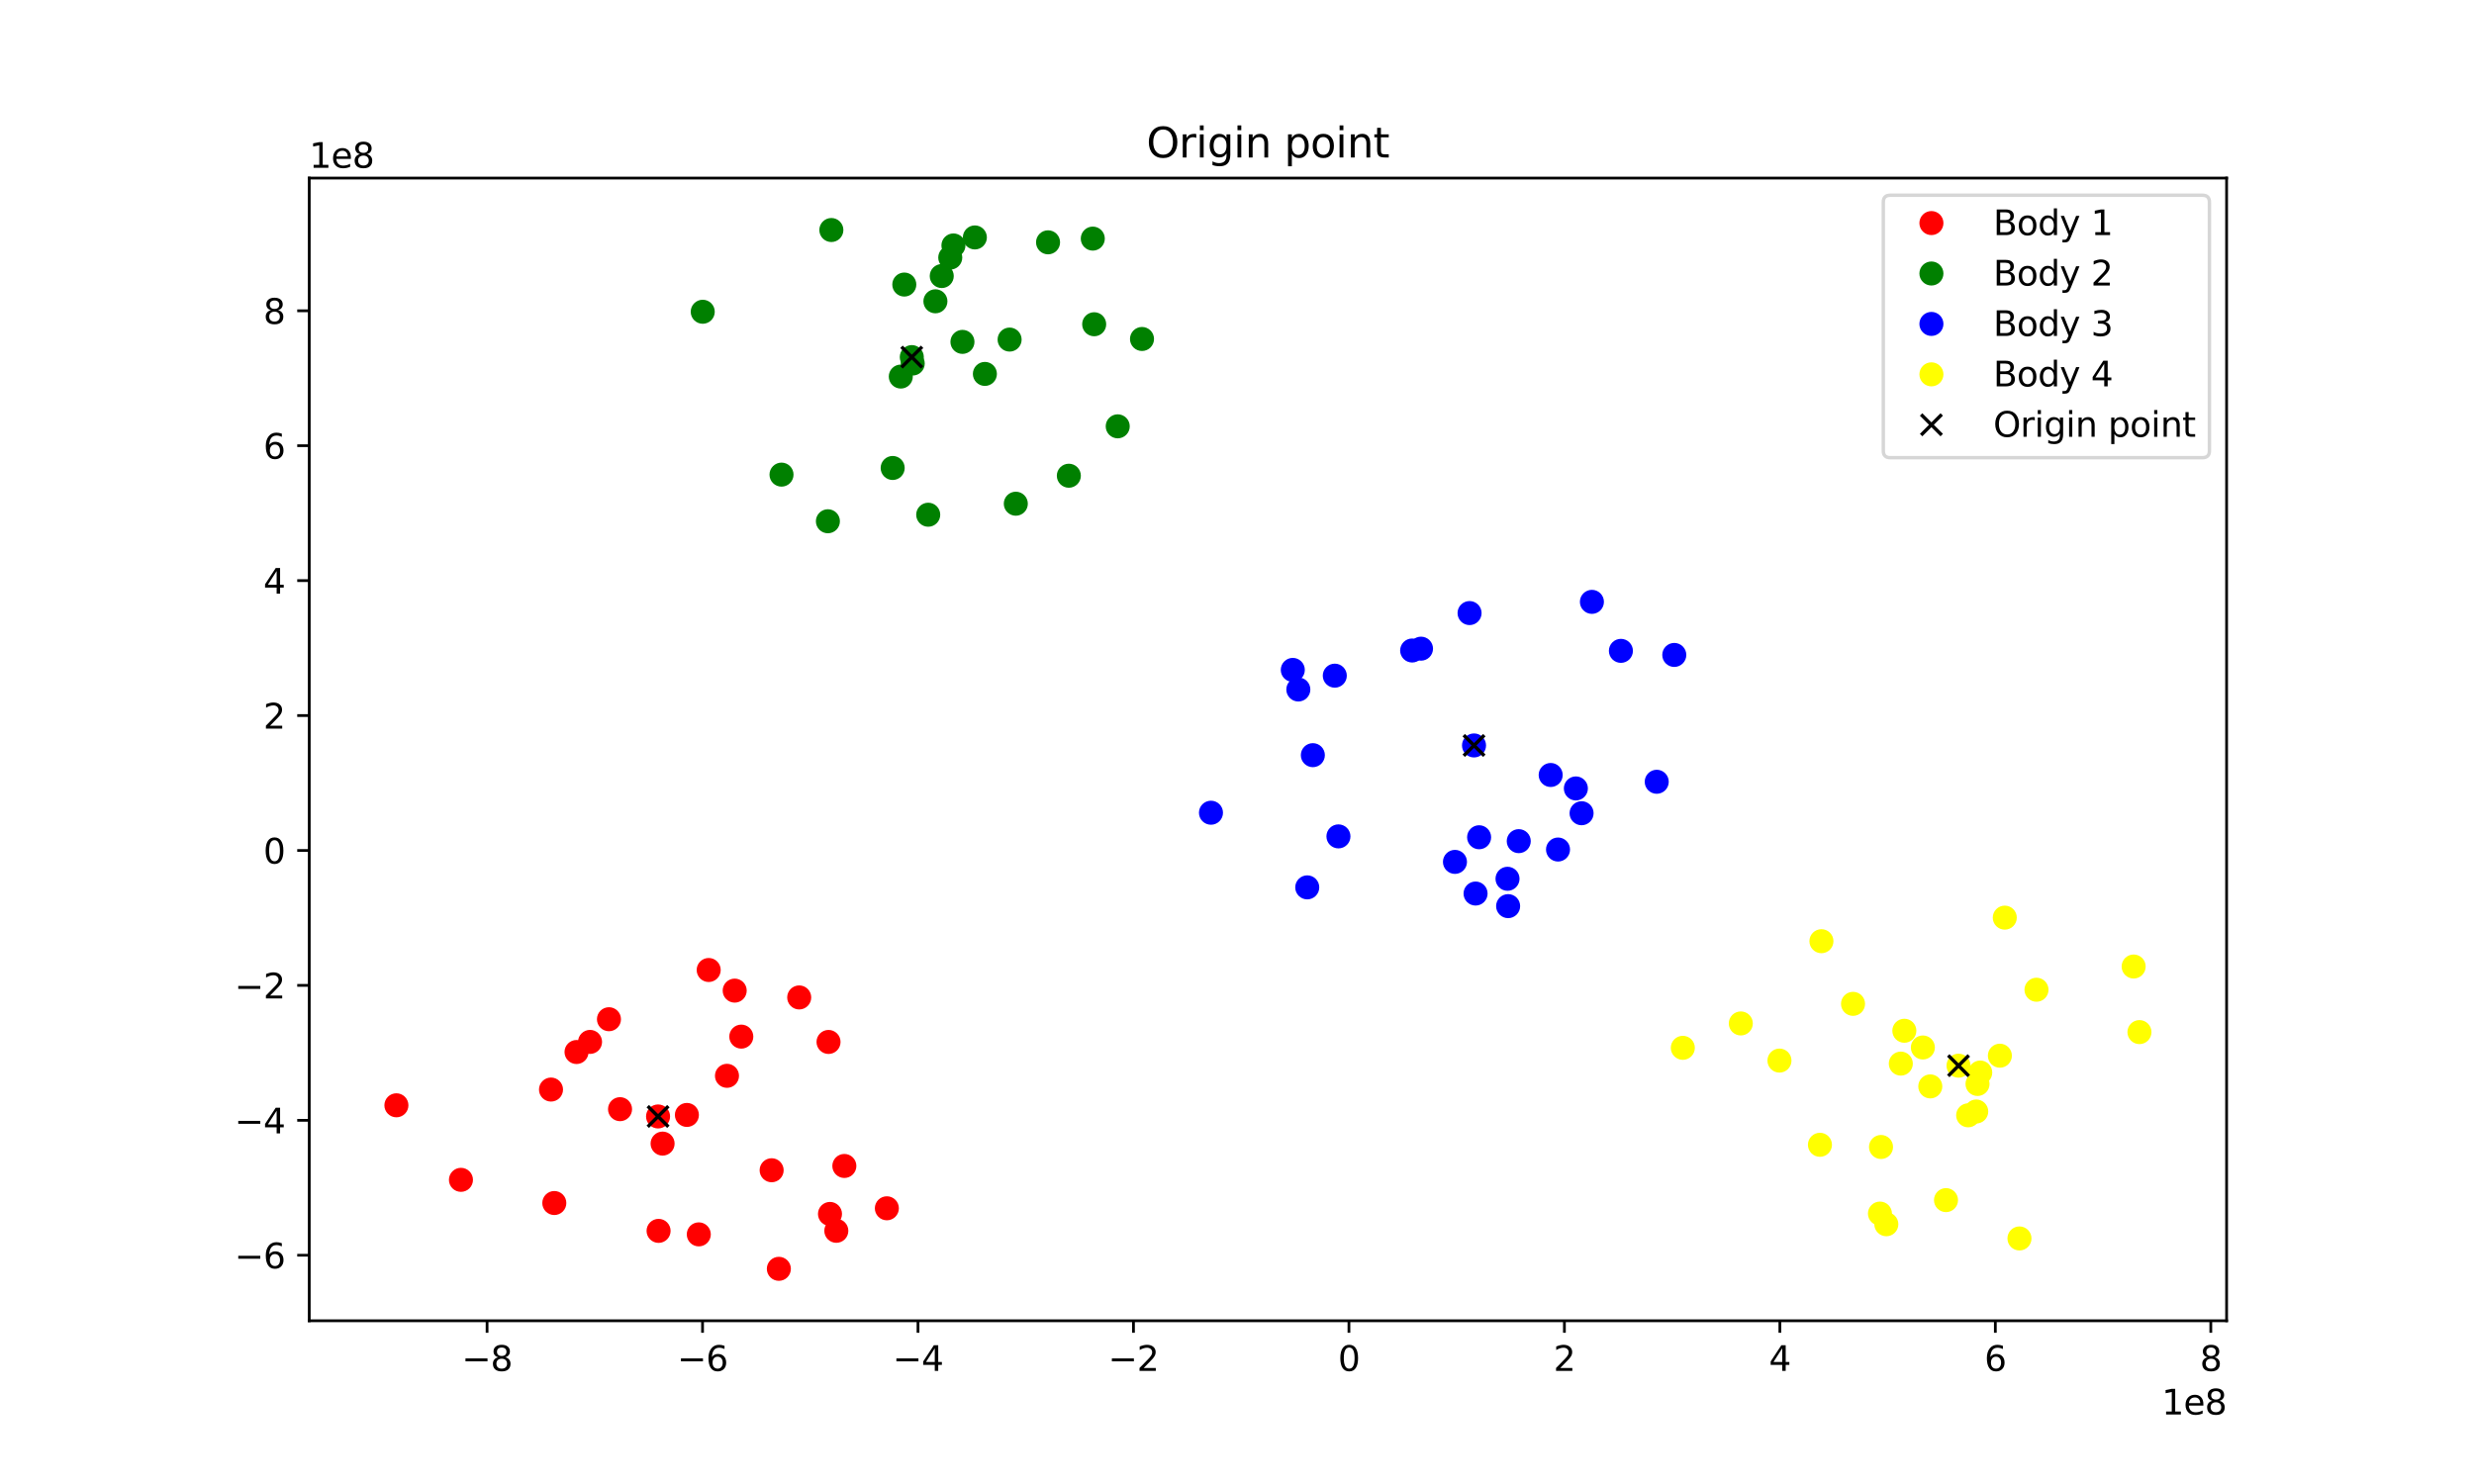 <?xml version="1.0" encoding="utf-8" standalone="no"?>
<!DOCTYPE svg PUBLIC "-//W3C//DTD SVG 1.1//EN"
  "http://www.w3.org/Graphics/SVG/1.1/DTD/svg11.dtd">
<svg xmlns:xlink="http://www.w3.org/1999/xlink" width="720pt" height="432pt" viewBox="0 0 720 432" xmlns="http://www.w3.org/2000/svg" version="1.1">
 <defs>
  <style type="text/css">*{stroke-linejoin: round; stroke-linecap: butt}</style>
 </defs>
 <g id="figure_1">
  <g id="patch_1">
   <path d="M 0 432 
L 720 432 
L 720 0 
L 0 0 
z
" style="fill: #ffffff"/>
  </g>
  <g id="axes_1">
   <g id="patch_2">
    <path d="M 90 384.48 
L 648 384.48 
L 648 51.84 
L 90 51.84 
z
" style="fill: #ffffff"/>
   </g>
   <g id="matplotlib.axis_1">
    <g id="xtick_1">
     <g id="line2d_1">
      <defs>
       <path id="m5a503db89d" d="M 0 0 
L 0 3.5 
" style="stroke: #000000; stroke-width: 0.8"/>
      </defs>
      <g>
       <use xlink:href="#m5a503db89d" x="141.751" y="384.48" style="stroke: #000000; stroke-width: 0.8"/>
      </g>
     </g>
     <g id="text_1">
      <!-- −8 -->
      <g transform="translate(134.38 399.078) scale(0.1 -0.1)">
       <defs>
        <path id="DejaVuSans-2212" d="M 678 2272 
L 4684 2272 
L 4684 1741 
L 678 1741 
L 678 2272 
z
" transform="scale(0.016)"/>
        <path id="DejaVuSans-38" d="M 2034 2216 
Q 1584 2216 1326 1975 
Q 1069 1734 1069 1313 
Q 1069 891 1326 650 
Q 1584 409 2034 409 
Q 2484 409 2743 651 
Q 3003 894 3003 1313 
Q 3003 1734 2745 1975 
Q 2488 2216 2034 2216 
z
M 1403 2484 
Q 997 2584 770 2862 
Q 544 3141 544 3541 
Q 544 4100 942 4425 
Q 1341 4750 2034 4750 
Q 2731 4750 3128 4425 
Q 3525 4100 3525 3541 
Q 3525 3141 3298 2862 
Q 3072 2584 2669 2484 
Q 3125 2378 3379 2068 
Q 3634 1759 3634 1313 
Q 3634 634 3220 271 
Q 2806 -91 2034 -91 
Q 1263 -91 848 271 
Q 434 634 434 1313 
Q 434 1759 690 2068 
Q 947 2378 1403 2484 
z
M 1172 3481 
Q 1172 3119 1398 2916 
Q 1625 2713 2034 2713 
Q 2441 2713 2670 2916 
Q 2900 3119 2900 3481 
Q 2900 3844 2670 4047 
Q 2441 4250 2034 4250 
Q 1625 4250 1398 4047 
Q 1172 3844 1172 3481 
z
" transform="scale(0.016)"/>
       </defs>
       <use xlink:href="#DejaVuSans-2212"/>
       <use xlink:href="#DejaVuSans-38" x="83.789"/>
      </g>
     </g>
    </g>
    <g id="xtick_2">
     <g id="line2d_2">
      <g>
       <use xlink:href="#m5a503db89d" x="204.458" y="384.48" style="stroke: #000000; stroke-width: 0.8"/>
      </g>
     </g>
     <g id="text_2">
      <!-- −6 -->
      <g transform="translate(197.087 399.078) scale(0.1 -0.1)">
       <defs>
        <path id="DejaVuSans-36" d="M 2113 2584 
Q 1688 2584 1439 2293 
Q 1191 2003 1191 1497 
Q 1191 994 1439 701 
Q 1688 409 2113 409 
Q 2538 409 2786 701 
Q 3034 994 3034 1497 
Q 3034 2003 2786 2293 
Q 2538 2584 2113 2584 
z
M 3366 4563 
L 3366 3988 
Q 3128 4100 2886 4159 
Q 2644 4219 2406 4219 
Q 1781 4219 1451 3797 
Q 1122 3375 1075 2522 
Q 1259 2794 1537 2939 
Q 1816 3084 2150 3084 
Q 2853 3084 3261 2657 
Q 3669 2231 3669 1497 
Q 3669 778 3244 343 
Q 2819 -91 2113 -91 
Q 1303 -91 875 529 
Q 447 1150 447 2328 
Q 447 3434 972 4092 
Q 1497 4750 2381 4750 
Q 2619 4750 2861 4703 
Q 3103 4656 3366 4563 
z
" transform="scale(0.016)"/>
       </defs>
       <use xlink:href="#DejaVuSans-2212"/>
       <use xlink:href="#DejaVuSans-36" x="83.789"/>
      </g>
     </g>
    </g>
    <g id="xtick_3">
     <g id="line2d_3">
      <g>
       <use xlink:href="#m5a503db89d" x="267.164" y="384.48" style="stroke: #000000; stroke-width: 0.8"/>
      </g>
     </g>
     <g id="text_3">
      <!-- −4 -->
      <g transform="translate(259.793 399.078) scale(0.1 -0.1)">
       <defs>
        <path id="DejaVuSans-34" d="M 2419 4116 
L 825 1625 
L 2419 1625 
L 2419 4116 
z
M 2253 4666 
L 3047 4666 
L 3047 1625 
L 3713 1625 
L 3713 1100 
L 3047 1100 
L 3047 0 
L 2419 0 
L 2419 1100 
L 313 1100 
L 313 1709 
L 2253 4666 
z
" transform="scale(0.016)"/>
       </defs>
       <use xlink:href="#DejaVuSans-2212"/>
       <use xlink:href="#DejaVuSans-34" x="83.789"/>
      </g>
     </g>
    </g>
    <g id="xtick_4">
     <g id="line2d_4">
      <g>
       <use xlink:href="#m5a503db89d" x="329.871" y="384.48" style="stroke: #000000; stroke-width: 0.8"/>
      </g>
     </g>
     <g id="text_4">
      <!-- −2 -->
      <g transform="translate(322.499 399.078) scale(0.1 -0.1)">
       <defs>
        <path id="DejaVuSans-32" d="M 1228 531 
L 3431 531 
L 3431 0 
L 469 0 
L 469 531 
Q 828 903 1448 1529 
Q 2069 2156 2228 2338 
Q 2531 2678 2651 2914 
Q 2772 3150 2772 3378 
Q 2772 3750 2511 3984 
Q 2250 4219 1831 4219 
Q 1534 4219 1204 4116 
Q 875 4013 500 3803 
L 500 4441 
Q 881 4594 1212 4672 
Q 1544 4750 1819 4750 
Q 2544 4750 2975 4387 
Q 3406 4025 3406 3419 
Q 3406 3131 3298 2873 
Q 3191 2616 2906 2266 
Q 2828 2175 2409 1742 
Q 1991 1309 1228 531 
z
" transform="scale(0.016)"/>
       </defs>
       <use xlink:href="#DejaVuSans-2212"/>
       <use xlink:href="#DejaVuSans-32" x="83.789"/>
      </g>
     </g>
    </g>
    <g id="xtick_5">
     <g id="line2d_5">
      <g>
       <use xlink:href="#m5a503db89d" x="392.577" y="384.48" style="stroke: #000000; stroke-width: 0.8"/>
      </g>
     </g>
     <g id="text_5">
      <!-- 0 -->
      <g transform="translate(389.396 399.078) scale(0.1 -0.1)">
       <defs>
        <path id="DejaVuSans-30" d="M 2034 4250 
Q 1547 4250 1301 3770 
Q 1056 3291 1056 2328 
Q 1056 1369 1301 889 
Q 1547 409 2034 409 
Q 2525 409 2770 889 
Q 3016 1369 3016 2328 
Q 3016 3291 2770 3770 
Q 2525 4250 2034 4250 
z
M 2034 4750 
Q 2819 4750 3233 4129 
Q 3647 3509 3647 2328 
Q 3647 1150 3233 529 
Q 2819 -91 2034 -91 
Q 1250 -91 836 529 
Q 422 1150 422 2328 
Q 422 3509 836 4129 
Q 1250 4750 2034 4750 
z
" transform="scale(0.016)"/>
       </defs>
       <use xlink:href="#DejaVuSans-30"/>
      </g>
     </g>
    </g>
    <g id="xtick_6">
     <g id="line2d_6">
      <g>
       <use xlink:href="#m5a503db89d" x="455.284" y="384.48" style="stroke: #000000; stroke-width: 0.8"/>
      </g>
     </g>
     <g id="text_6">
      <!-- 2 -->
      <g transform="translate(452.102 399.078) scale(0.1 -0.1)">
       <use xlink:href="#DejaVuSans-32"/>
      </g>
     </g>
    </g>
    <g id="xtick_7">
     <g id="line2d_7">
      <g>
       <use xlink:href="#m5a503db89d" x="517.99" y="384.48" style="stroke: #000000; stroke-width: 0.8"/>
      </g>
     </g>
     <g id="text_7">
      <!-- 4 -->
      <g transform="translate(514.809 399.078) scale(0.1 -0.1)">
       <use xlink:href="#DejaVuSans-34"/>
      </g>
     </g>
    </g>
    <g id="xtick_8">
     <g id="line2d_8">
      <g>
       <use xlink:href="#m5a503db89d" x="580.697" y="384.48" style="stroke: #000000; stroke-width: 0.8"/>
      </g>
     </g>
     <g id="text_8">
      <!-- 6 -->
      <g transform="translate(577.515 399.078) scale(0.1 -0.1)">
       <use xlink:href="#DejaVuSans-36"/>
      </g>
     </g>
    </g>
    <g id="xtick_9">
     <g id="line2d_9">
      <g>
       <use xlink:href="#m5a503db89d" x="643.403" y="384.48" style="stroke: #000000; stroke-width: 0.8"/>
      </g>
     </g>
     <g id="text_9">
      <!-- 8 -->
      <g transform="translate(640.222 399.078) scale(0.1 -0.1)">
       <use xlink:href="#DejaVuSans-38"/>
      </g>
     </g>
    </g>
    <g id="text_10">
     <!-- 1e8 -->
     <g transform="translate(629.122 411.757) scale(0.1 -0.1)">
      <defs>
       <path id="DejaVuSans-31" d="M 794 531 
L 1825 531 
L 1825 4091 
L 703 3866 
L 703 4441 
L 1819 4666 
L 2450 4666 
L 2450 531 
L 3481 531 
L 3481 0 
L 794 0 
L 794 531 
z
" transform="scale(0.016)"/>
       <path id="DejaVuSans-65" d="M 3597 1894 
L 3597 1613 
L 953 1613 
Q 991 1019 1311 708 
Q 1631 397 2203 397 
Q 2534 397 2845 478 
Q 3156 559 3463 722 
L 3463 178 
Q 3153 47 2828 -22 
Q 2503 -91 2169 -91 
Q 1331 -91 842 396 
Q 353 884 353 1716 
Q 353 2575 817 3079 
Q 1281 3584 2069 3584 
Q 2775 3584 3186 3129 
Q 3597 2675 3597 1894 
z
M 3022 2063 
Q 3016 2534 2758 2815 
Q 2500 3097 2075 3097 
Q 1594 3097 1305 2825 
Q 1016 2553 972 2059 
L 3022 2063 
z
" transform="scale(0.016)"/>
      </defs>
      <use xlink:href="#DejaVuSans-31"/>
      <use xlink:href="#DejaVuSans-65" x="63.623"/>
      <use xlink:href="#DejaVuSans-38" x="125.146"/>
     </g>
    </g>
   </g>
   <g id="matplotlib.axis_2">
    <g id="ytick_1">
     <g id="line2d_10">
      <defs>
       <path id="m7cc391ea92" d="M 0 0 
L -3.5 0 
" style="stroke: #000000; stroke-width: 0.8"/>
      </defs>
      <g>
       <use xlink:href="#m7cc391ea92" x="90" y="365.407" style="stroke: #000000; stroke-width: 0.8"/>
      </g>
     </g>
     <g id="text_11">
      <!-- −6 -->
      <g transform="translate(68.258 369.206) scale(0.1 -0.1)">
       <use xlink:href="#DejaVuSans-2212"/>
       <use xlink:href="#DejaVuSans-36" x="83.789"/>
      </g>
     </g>
    </g>
    <g id="ytick_2">
     <g id="line2d_11">
      <g>
       <use xlink:href="#m7cc391ea92" x="90" y="326.13" style="stroke: #000000; stroke-width: 0.8"/>
      </g>
     </g>
     <g id="text_12">
      <!-- −4 -->
      <g transform="translate(68.258 329.929) scale(0.1 -0.1)">
       <use xlink:href="#DejaVuSans-2212"/>
       <use xlink:href="#DejaVuSans-34" x="83.789"/>
      </g>
     </g>
    </g>
    <g id="ytick_3">
     <g id="line2d_12">
      <g>
       <use xlink:href="#m7cc391ea92" x="90" y="286.853" style="stroke: #000000; stroke-width: 0.8"/>
      </g>
     </g>
     <g id="text_13">
      <!-- −2 -->
      <g transform="translate(68.258 290.652) scale(0.1 -0.1)">
       <use xlink:href="#DejaVuSans-2212"/>
       <use xlink:href="#DejaVuSans-32" x="83.789"/>
      </g>
     </g>
    </g>
    <g id="ytick_4">
     <g id="line2d_13">
      <g>
       <use xlink:href="#m7cc391ea92" x="90" y="247.576" style="stroke: #000000; stroke-width: 0.8"/>
      </g>
     </g>
     <g id="text_14">
      <!-- 0 -->
      <g transform="translate(76.638 251.375) scale(0.1 -0.1)">
       <use xlink:href="#DejaVuSans-30"/>
      </g>
     </g>
    </g>
    <g id="ytick_5">
     <g id="line2d_14">
      <g>
       <use xlink:href="#m7cc391ea92" x="90" y="208.299" style="stroke: #000000; stroke-width: 0.8"/>
      </g>
     </g>
     <g id="text_15">
      <!-- 2 -->
      <g transform="translate(76.638 212.098) scale(0.1 -0.1)">
       <use xlink:href="#DejaVuSans-32"/>
      </g>
     </g>
    </g>
    <g id="ytick_6">
     <g id="line2d_15">
      <g>
       <use xlink:href="#m7cc391ea92" x="90" y="169.022" style="stroke: #000000; stroke-width: 0.8"/>
      </g>
     </g>
     <g id="text_16">
      <!-- 4 -->
      <g transform="translate(76.638 172.821) scale(0.1 -0.1)">
       <use xlink:href="#DejaVuSans-34"/>
      </g>
     </g>
    </g>
    <g id="ytick_7">
     <g id="line2d_16">
      <g>
       <use xlink:href="#m7cc391ea92" x="90" y="129.745" style="stroke: #000000; stroke-width: 0.8"/>
      </g>
     </g>
     <g id="text_17">
      <!-- 6 -->
      <g transform="translate(76.638 133.545) scale(0.1 -0.1)">
       <use xlink:href="#DejaVuSans-36"/>
      </g>
     </g>
    </g>
    <g id="ytick_8">
     <g id="line2d_17">
      <g>
       <use xlink:href="#m7cc391ea92" x="90" y="90.468" style="stroke: #000000; stroke-width: 0.8"/>
      </g>
     </g>
     <g id="text_18">
      <!-- 8 -->
      <g transform="translate(76.638 94.268) scale(0.1 -0.1)">
       <use xlink:href="#DejaVuSans-38"/>
      </g>
     </g>
    </g>
    <g id="text_19">
     <!-- 1e8 -->
     <g transform="translate(90 48.84) scale(0.1 -0.1)">
      <use xlink:href="#DejaVuSans-31"/>
      <use xlink:href="#DejaVuSans-65" x="63.623"/>
      <use xlink:href="#DejaVuSans-38" x="125.146"/>
     </g>
    </g>
   </g>
   <g id="line2d_18">
    <defs>
     <path id="m7df86c9683" d="M 0 3 
C 0.796 3 1.559 2.684 2.121 2.121 
C 2.684 1.559 3 0.796 3 0 
C 3 -0.796 2.684 -1.559 2.121 -2.121 
C 1.559 -2.684 0.796 -3 0 -3 
C -0.796 -3 -1.559 -2.684 -2.121 -2.121 
C -2.684 -1.559 -3 -0.796 -3 0 
C -3 0.796 -2.684 1.559 -2.121 2.121 
C -1.559 2.684 -0.796 3 0 3 
z
" style="stroke: #ff0000"/>
    </defs>
    <g clip-path="url(#p3ff8dd8aaa)">
     <use xlink:href="#m7df86c9683" x="191.664" y="358.316" style="fill: #ff0000; stroke: #ff0000"/>
     <use xlink:href="#m7df86c9683" x="203.368" y="359.332" style="fill: #ff0000; stroke: #ff0000"/>
     <use xlink:href="#m7df86c9683" x="115.364" y="321.758" style="fill: #ff0000; stroke: #ff0000"/>
     <use xlink:href="#m7df86c9683" x="224.568" y="340.665" style="fill: #ff0000; stroke: #ff0000"/>
     <use xlink:href="#m7df86c9683" x="215.738" y="301.767" style="fill: #ff0000; stroke: #ff0000"/>
     <use xlink:href="#m7df86c9683" x="241.124" y="303.317" style="fill: #ff0000; stroke: #ff0000"/>
     <use xlink:href="#m7df86c9683" x="167.786" y="306.247" style="fill: #ff0000; stroke: #ff0000"/>
     <use xlink:href="#m7df86c9683" x="180.449" y="322.885" style="fill: #ff0000; stroke: #ff0000"/>
     <use xlink:href="#m7df86c9683" x="192.832" y="332.908" style="fill: #ff0000; stroke: #ff0000"/>
     <use xlink:href="#m7df86c9683" x="206.249" y="282.372" style="fill: #ff0000; stroke: #ff0000"/>
     <use xlink:href="#m7df86c9683" x="177.223" y="296.701" style="fill: #ff0000; stroke: #ff0000"/>
     <use xlink:href="#m7df86c9683" x="199.905" y="324.563" style="fill: #ff0000; stroke: #ff0000"/>
     <use xlink:href="#m7df86c9683" x="161.318" y="350.207" style="fill: #ff0000; stroke: #ff0000"/>
     <use xlink:href="#m7df86c9683" x="226.668" y="369.36" style="fill: #ff0000; stroke: #ff0000"/>
     <use xlink:href="#m7df86c9683" x="171.718" y="303.305" style="fill: #ff0000; stroke: #ff0000"/>
     <use xlink:href="#m7df86c9683" x="232.592" y="290.359" style="fill: #ff0000; stroke: #ff0000"/>
     <use xlink:href="#m7df86c9683" x="134.148" y="343.457" style="fill: #ff0000; stroke: #ff0000"/>
     <use xlink:href="#m7df86c9683" x="258.101" y="351.74" style="fill: #ff0000; stroke: #ff0000"/>
     <use xlink:href="#m7df86c9683" x="245.727" y="339.417" style="fill: #ff0000; stroke: #ff0000"/>
     <use xlink:href="#m7df86c9683" x="213.816" y="288.374" style="fill: #ff0000; stroke: #ff0000"/>
     <use xlink:href="#m7df86c9683" x="241.548" y="353.381" style="fill: #ff0000; stroke: #ff0000"/>
     <use xlink:href="#m7df86c9683" x="243.391" y="358.294" style="fill: #ff0000; stroke: #ff0000"/>
     <use xlink:href="#m7df86c9683" x="160.357" y="317.175" style="fill: #ff0000; stroke: #ff0000"/>
     <use xlink:href="#m7df86c9683" x="211.571" y="313.177" style="fill: #ff0000; stroke: #ff0000"/>
     <use xlink:href="#m7df86c9683" x="191.513" y="325.006" style="fill: #ff0000; stroke: #ff0000"/>
    </g>
   </g>
   <g id="line2d_19">
    <defs>
     <path id="m8247ff8717" d="M 0 3 
C 0.796 3 1.559 2.684 2.121 2.121 
C 2.684 1.559 3 0.796 3 0 
C 3 -0.796 2.684 -1.559 2.121 -2.121 
C 1.559 -2.684 0.796 -3 0 -3 
C -0.796 -3 -1.559 -2.684 -2.121 -2.121 
C -2.684 -1.559 -3 -0.796 -3 0 
C -3 0.796 -2.684 1.559 -2.121 2.121 
C -1.559 2.684 -0.796 3 0 3 
z
" style="stroke: #008000"/>
    </defs>
    <g clip-path="url(#p3ff8dd8aaa)">
     <use xlink:href="#m8247ff8717" x="263.175" y="82.835" style="fill: #008000; stroke: #008000"/>
     <use xlink:href="#m8247ff8717" x="286.629" y="108.848" style="fill: #008000; stroke: #008000"/>
     <use xlink:href="#m8247ff8717" x="270.136" y="149.84" style="fill: #008000; stroke: #008000"/>
     <use xlink:href="#m8247ff8717" x="272.23" y="87.711" style="fill: #008000; stroke: #008000"/>
     <use xlink:href="#m8247ff8717" x="241.947" y="66.96" style="fill: #008000; stroke: #008000"/>
     <use xlink:href="#m8247ff8717" x="311.062" y="138.488" style="fill: #008000; stroke: #008000"/>
     <use xlink:href="#m8247ff8717" x="293.823" y="98.853" style="fill: #008000; stroke: #008000"/>
     <use xlink:href="#m8247ff8717" x="325.289" y="124.106" style="fill: #008000; stroke: #008000"/>
     <use xlink:href="#m8247ff8717" x="276.551" y="74.984" style="fill: #008000; stroke: #008000"/>
     <use xlink:href="#m8247ff8717" x="277.474" y="71.453" style="fill: #008000; stroke: #008000"/>
     <use xlink:href="#m8247ff8717" x="227.441" y="138.167" style="fill: #008000; stroke: #008000"/>
     <use xlink:href="#m8247ff8717" x="318.031" y="69.46" style="fill: #008000; stroke: #008000"/>
     <use xlink:href="#m8247ff8717" x="259.793" y="136.231" style="fill: #008000; stroke: #008000"/>
     <use xlink:href="#m8247ff8717" x="240.94" y="151.741" style="fill: #008000; stroke: #008000"/>
     <use xlink:href="#m8247ff8717" x="280.1" y="99.522" style="fill: #008000; stroke: #008000"/>
     <use xlink:href="#m8247ff8717" x="295.627" y="146.633" style="fill: #008000; stroke: #008000"/>
     <use xlink:href="#m8247ff8717" x="274.075" y="80.358" style="fill: #008000; stroke: #008000"/>
     <use xlink:href="#m8247ff8717" x="305.011" y="70.54" style="fill: #008000; stroke: #008000"/>
     <use xlink:href="#m8247ff8717" x="265.627" y="105.819" style="fill: #008000; stroke: #008000"/>
     <use xlink:href="#m8247ff8717" x="283.712" y="69.119" style="fill: #008000; stroke: #008000"/>
     <use xlink:href="#m8247ff8717" x="262.155" y="109.618" style="fill: #008000; stroke: #008000"/>
     <use xlink:href="#m8247ff8717" x="318.435" y="94.391" style="fill: #008000; stroke: #008000"/>
     <use xlink:href="#m8247ff8717" x="332.353" y="98.678" style="fill: #008000; stroke: #008000"/>
     <use xlink:href="#m8247ff8717" x="204.514" y="90.754" style="fill: #008000; stroke: #008000"/>
     <use xlink:href="#m8247ff8717" x="265.357" y="103.952" style="fill: #008000; stroke: #008000"/>
    </g>
   </g>
   <g id="line2d_20">
    <defs>
     <path id="m45e149fe5b" d="M 0 3 
C 0.796 3 1.559 2.684 2.121 2.121 
C 2.684 1.559 3 0.796 3 0 
C 3 -0.796 2.684 -1.559 2.121 -2.121 
C 1.559 -2.684 0.796 -3 0 -3 
C -0.796 -3 -1.559 -2.684 -2.121 -2.121 
C -2.684 -1.559 -3 -0.796 -3 0 
C -3 0.796 -2.684 1.559 -2.121 2.121 
C -1.559 2.684 -0.796 3 0 3 
z
" style="stroke: #0000ff"/>
    </defs>
    <g clip-path="url(#p3ff8dd8aaa)">
     <use xlink:href="#m45e149fe5b" x="438.905" y="263.78" style="fill: #0000ff; stroke: #0000ff"/>
     <use xlink:href="#m45e149fe5b" x="382.074" y="219.833" style="fill: #0000ff; stroke: #0000ff"/>
     <use xlink:href="#m45e149fe5b" x="482.153" y="227.578" style="fill: #0000ff; stroke: #0000ff"/>
     <use xlink:href="#m45e149fe5b" x="471.726" y="189.467" style="fill: #0000ff; stroke: #0000ff"/>
     <use xlink:href="#m45e149fe5b" x="388.46" y="196.691" style="fill: #0000ff; stroke: #0000ff"/>
     <use xlink:href="#m45e149fe5b" x="463.289" y="175.203" style="fill: #0000ff; stroke: #0000ff"/>
     <use xlink:href="#m45e149fe5b" x="441.997" y="244.863" style="fill: #0000ff; stroke: #0000ff"/>
     <use xlink:href="#m45e149fe5b" x="352.425" y="236.588" style="fill: #0000ff; stroke: #0000ff"/>
     <use xlink:href="#m45e149fe5b" x="377.849" y="200.716" style="fill: #0000ff; stroke: #0000ff"/>
     <use xlink:href="#m45e149fe5b" x="438.728" y="255.818" style="fill: #0000ff; stroke: #0000ff"/>
     <use xlink:href="#m45e149fe5b" x="430.463" y="243.731" style="fill: #0000ff; stroke: #0000ff"/>
     <use xlink:href="#m45e149fe5b" x="487.261" y="190.655" style="fill: #0000ff; stroke: #0000ff"/>
     <use xlink:href="#m45e149fe5b" x="460.282" y="236.735" style="fill: #0000ff; stroke: #0000ff"/>
     <use xlink:href="#m45e149fe5b" x="410.974" y="189.364" style="fill: #0000ff; stroke: #0000ff"/>
     <use xlink:href="#m45e149fe5b" x="427.681" y="178.469" style="fill: #0000ff; stroke: #0000ff"/>
     <use xlink:href="#m45e149fe5b" x="453.426" y="247.303" style="fill: #0000ff; stroke: #0000ff"/>
     <use xlink:href="#m45e149fe5b" x="389.523" y="243.477" style="fill: #0000ff; stroke: #0000ff"/>
     <use xlink:href="#m45e149fe5b" x="413.549" y="188.831" style="fill: #0000ff; stroke: #0000ff"/>
     <use xlink:href="#m45e149fe5b" x="458.62" y="229.517" style="fill: #0000ff; stroke: #0000ff"/>
     <use xlink:href="#m45e149fe5b" x="423.433" y="250.9" style="fill: #0000ff; stroke: #0000ff"/>
     <use xlink:href="#m45e149fe5b" x="451.29" y="225.603" style="fill: #0000ff; stroke: #0000ff"/>
     <use xlink:href="#m45e149fe5b" x="429.429" y="260.115" style="fill: #0000ff; stroke: #0000ff"/>
     <use xlink:href="#m45e149fe5b" x="376.238" y="195.014" style="fill: #0000ff; stroke: #0000ff"/>
     <use xlink:href="#m45e149fe5b" x="380.444" y="258.318" style="fill: #0000ff; stroke: #0000ff"/>
     <use xlink:href="#m45e149fe5b" x="428.98" y="217.003" style="fill: #0000ff; stroke: #0000ff"/>
    </g>
   </g>
   <g id="line2d_21">
    <defs>
     <path id="m78d3443030" d="M 0 3 
C 0.796 3 1.559 2.684 2.121 2.121 
C 2.684 1.559 3 0.796 3 0 
C 3 -0.796 2.684 -1.559 2.121 -2.121 
C 1.559 -2.684 0.796 -3 0 -3 
C -0.796 -3 -1.559 -2.684 -2.121 -2.121 
C -2.684 -1.559 -3 -0.796 -3 0 
C -3 0.796 -2.684 1.559 -2.121 2.121 
C -1.559 2.684 -0.796 3 0 3 
z
" style="stroke: #ffff00"/>
    </defs>
    <g clip-path="url(#p3ff8dd8aaa)">
     <use xlink:href="#m78d3443030" x="547.116" y="353.279" style="fill: #ffff00; stroke: #ffff00"/>
     <use xlink:href="#m78d3443030" x="583.444" y="267.129" style="fill: #ffff00; stroke: #ffff00"/>
     <use xlink:href="#m78d3443030" x="561.766" y="316.256" style="fill: #ffff00; stroke: #ffff00"/>
     <use xlink:href="#m78d3443030" x="576.299" y="312.223" style="fill: #ffff00; stroke: #ffff00"/>
     <use xlink:href="#m78d3443030" x="529.651" y="333.255" style="fill: #ffff00; stroke: #ffff00"/>
     <use xlink:href="#m78d3443030" x="592.673" y="288.118" style="fill: #ffff00; stroke: #ffff00"/>
     <use xlink:href="#m78d3443030" x="539.28" y="292.225" style="fill: #ffff00; stroke: #ffff00"/>
     <use xlink:href="#m78d3443030" x="566.339" y="349.36" style="fill: #ffff00; stroke: #ffff00"/>
     <use xlink:href="#m78d3443030" x="587.719" y="360.519" style="fill: #ffff00; stroke: #ffff00"/>
     <use xlink:href="#m78d3443030" x="489.747" y="305.028" style="fill: #ffff00; stroke: #ffff00"/>
     <use xlink:href="#m78d3443030" x="506.622" y="297.928" style="fill: #ffff00; stroke: #ffff00"/>
     <use xlink:href="#m78d3443030" x="553.187" y="309.623" style="fill: #ffff00; stroke: #ffff00"/>
     <use xlink:href="#m78d3443030" x="575.514" y="315.548" style="fill: #ffff00; stroke: #ffff00"/>
     <use xlink:href="#m78d3443030" x="575.135" y="323.565" style="fill: #ffff00; stroke: #ffff00"/>
     <use xlink:href="#m78d3443030" x="530.084" y="273.988" style="fill: #ffff00; stroke: #ffff00"/>
     <use xlink:href="#m78d3443030" x="547.426" y="333.893" style="fill: #ffff00; stroke: #ffff00"/>
     <use xlink:href="#m78d3443030" x="572.787" y="324.673" style="fill: #ffff00; stroke: #ffff00"/>
     <use xlink:href="#m78d3443030" x="517.87" y="308.745" style="fill: #ffff00; stroke: #ffff00"/>
     <use xlink:href="#m78d3443030" x="622.636" y="300.45" style="fill: #ffff00; stroke: #ffff00"/>
     <use xlink:href="#m78d3443030" x="554.214" y="300.058" style="fill: #ffff00; stroke: #ffff00"/>
     <use xlink:href="#m78d3443030" x="582.018" y="307.319" style="fill: #ffff00; stroke: #ffff00"/>
     <use xlink:href="#m78d3443030" x="548.972" y="356.381" style="fill: #ffff00; stroke: #ffff00"/>
     <use xlink:href="#m78d3443030" x="559.606" y="304.927" style="fill: #ffff00; stroke: #ffff00"/>
     <use xlink:href="#m78d3443030" x="620.949" y="281.359" style="fill: #ffff00; stroke: #ffff00"/>
     <use xlink:href="#m78d3443030" x="569.984" y="310.227" style="fill: #ffff00; stroke: #ffff00"/>
    </g>
   </g>
   <g id="line2d_22">
    <defs>
     <path id="mfc013e99fe" d="M -3 3 
L 3 -3 
M -3 -3 
L 3 3 
" style="stroke: #000000"/>
    </defs>
    <g clip-path="url(#p3ff8dd8aaa)">
     <use xlink:href="#mfc013e99fe" x="191.513" y="325.006" style="stroke: #000000"/>
     <use xlink:href="#mfc013e99fe" x="265.357" y="103.952" style="stroke: #000000"/>
     <use xlink:href="#mfc013e99fe" x="428.98" y="217.003" style="stroke: #000000"/>
     <use xlink:href="#mfc013e99fe" x="569.984" y="310.227" style="stroke: #000000"/>
    </g>
   </g>
   <g id="patch_3">
    <path d="M 90 384.48 
L 90 51.84 
" style="fill: none; stroke: #000000; stroke-width: 0.8; stroke-linejoin: miter; stroke-linecap: square"/>
   </g>
   <g id="patch_4">
    <path d="M 648 384.48 
L 648 51.84 
" style="fill: none; stroke: #000000; stroke-width: 0.8; stroke-linejoin: miter; stroke-linecap: square"/>
   </g>
   <g id="patch_5">
    <path d="M 90 384.48 
L 648 384.48 
" style="fill: none; stroke: #000000; stroke-width: 0.8; stroke-linejoin: miter; stroke-linecap: square"/>
   </g>
   <g id="patch_6">
    <path d="M 90 51.84 
L 648 51.84 
" style="fill: none; stroke: #000000; stroke-width: 0.8; stroke-linejoin: miter; stroke-linecap: square"/>
   </g>
   <g id="text_20">
    <!-- Origin point -->
    <g transform="translate(333.656 45.84) scale(0.12 -0.12)">
     <defs>
      <path id="DejaVuSans-4f" d="M 2522 4238 
Q 1834 4238 1429 3725 
Q 1025 3213 1025 2328 
Q 1025 1447 1429 934 
Q 1834 422 2522 422 
Q 3209 422 3611 934 
Q 4013 1447 4013 2328 
Q 4013 3213 3611 3725 
Q 3209 4238 2522 4238 
z
M 2522 4750 
Q 3503 4750 4090 4092 
Q 4678 3434 4678 2328 
Q 4678 1225 4090 567 
Q 3503 -91 2522 -91 
Q 1538 -91 948 565 
Q 359 1222 359 2328 
Q 359 3434 948 4092 
Q 1538 4750 2522 4750 
z
" transform="scale(0.016)"/>
      <path id="DejaVuSans-72" d="M 2631 2963 
Q 2534 3019 2420 3045 
Q 2306 3072 2169 3072 
Q 1681 3072 1420 2755 
Q 1159 2438 1159 1844 
L 1159 0 
L 581 0 
L 581 3500 
L 1159 3500 
L 1159 2956 
Q 1341 3275 1631 3429 
Q 1922 3584 2338 3584 
Q 2397 3584 2469 3576 
Q 2541 3569 2628 3553 
L 2631 2963 
z
" transform="scale(0.016)"/>
      <path id="DejaVuSans-69" d="M 603 3500 
L 1178 3500 
L 1178 0 
L 603 0 
L 603 3500 
z
M 603 4863 
L 1178 4863 
L 1178 4134 
L 603 4134 
L 603 4863 
z
" transform="scale(0.016)"/>
      <path id="DejaVuSans-67" d="M 2906 1791 
Q 2906 2416 2648 2759 
Q 2391 3103 1925 3103 
Q 1463 3103 1205 2759 
Q 947 2416 947 1791 
Q 947 1169 1205 825 
Q 1463 481 1925 481 
Q 2391 481 2648 825 
Q 2906 1169 2906 1791 
z
M 3481 434 
Q 3481 -459 3084 -895 
Q 2688 -1331 1869 -1331 
Q 1566 -1331 1297 -1286 
Q 1028 -1241 775 -1147 
L 775 -588 
Q 1028 -725 1275 -790 
Q 1522 -856 1778 -856 
Q 2344 -856 2625 -561 
Q 2906 -266 2906 331 
L 2906 616 
Q 2728 306 2450 153 
Q 2172 0 1784 0 
Q 1141 0 747 490 
Q 353 981 353 1791 
Q 353 2603 747 3093 
Q 1141 3584 1784 3584 
Q 2172 3584 2450 3431 
Q 2728 3278 2906 2969 
L 2906 3500 
L 3481 3500 
L 3481 434 
z
" transform="scale(0.016)"/>
      <path id="DejaVuSans-6e" d="M 3513 2113 
L 3513 0 
L 2938 0 
L 2938 2094 
Q 2938 2591 2744 2837 
Q 2550 3084 2163 3084 
Q 1697 3084 1428 2787 
Q 1159 2491 1159 1978 
L 1159 0 
L 581 0 
L 581 3500 
L 1159 3500 
L 1159 2956 
Q 1366 3272 1645 3428 
Q 1925 3584 2291 3584 
Q 2894 3584 3203 3211 
Q 3513 2838 3513 2113 
z
" transform="scale(0.016)"/>
      <path id="DejaVuSans-20" transform="scale(0.016)"/>
      <path id="DejaVuSans-70" d="M 1159 525 
L 1159 -1331 
L 581 -1331 
L 581 3500 
L 1159 3500 
L 1159 2969 
Q 1341 3281 1617 3432 
Q 1894 3584 2278 3584 
Q 2916 3584 3314 3078 
Q 3713 2572 3713 1747 
Q 3713 922 3314 415 
Q 2916 -91 2278 -91 
Q 1894 -91 1617 61 
Q 1341 213 1159 525 
z
M 3116 1747 
Q 3116 2381 2855 2742 
Q 2594 3103 2138 3103 
Q 1681 3103 1420 2742 
Q 1159 2381 1159 1747 
Q 1159 1113 1420 752 
Q 1681 391 2138 391 
Q 2594 391 2855 752 
Q 3116 1113 3116 1747 
z
" transform="scale(0.016)"/>
      <path id="DejaVuSans-6f" d="M 1959 3097 
Q 1497 3097 1228 2736 
Q 959 2375 959 1747 
Q 959 1119 1226 758 
Q 1494 397 1959 397 
Q 2419 397 2687 759 
Q 2956 1122 2956 1747 
Q 2956 2369 2687 2733 
Q 2419 3097 1959 3097 
z
M 1959 3584 
Q 2709 3584 3137 3096 
Q 3566 2609 3566 1747 
Q 3566 888 3137 398 
Q 2709 -91 1959 -91 
Q 1206 -91 779 398 
Q 353 888 353 1747 
Q 353 2609 779 3096 
Q 1206 3584 1959 3584 
z
" transform="scale(0.016)"/>
      <path id="DejaVuSans-74" d="M 1172 4494 
L 1172 3500 
L 2356 3500 
L 2356 3053 
L 1172 3053 
L 1172 1153 
Q 1172 725 1289 603 
Q 1406 481 1766 481 
L 2356 481 
L 2356 0 
L 1766 0 
Q 1100 0 847 248 
Q 594 497 594 1153 
L 594 3053 
L 172 3053 
L 172 3500 
L 594 3500 
L 594 4494 
L 1172 4494 
z
" transform="scale(0.016)"/>
     </defs>
     <use xlink:href="#DejaVuSans-4f"/>
     <use xlink:href="#DejaVuSans-72" x="78.711"/>
     <use xlink:href="#DejaVuSans-69" x="119.824"/>
     <use xlink:href="#DejaVuSans-67" x="147.607"/>
     <use xlink:href="#DejaVuSans-69" x="211.084"/>
     <use xlink:href="#DejaVuSans-6e" x="238.867"/>
     <use xlink:href="#DejaVuSans-20" x="302.246"/>
     <use xlink:href="#DejaVuSans-70" x="334.033"/>
     <use xlink:href="#DejaVuSans-6f" x="397.51"/>
     <use xlink:href="#DejaVuSans-69" x="458.691"/>
     <use xlink:href="#DejaVuSans-6e" x="486.475"/>
     <use xlink:href="#DejaVuSans-74" x="549.854"/>
    </g>
   </g>
   <g id="legend_1">
    <g id="patch_7">
     <path d="M 550.094 133.231 
L 641 133.231 
Q 643 133.231 643 131.231 
L 643 58.84 
Q 643 56.84 641 56.84 
L 550.094 56.84 
Q 548.094 56.84 548.094 58.84 
L 548.094 131.231 
Q 548.094 133.231 550.094 133.231 
z
" style="fill: #ffffff; opacity: 0.8; stroke: #cccccc; stroke-linejoin: miter"/>
    </g>
    <g id="line2d_23">
     <g>
      <use xlink:href="#m7df86c9683" x="562.094" y="64.938" style="fill: #ff0000; stroke: #ff0000"/>
     </g>
    </g>
    <g id="text_21">
     <!-- Body 1 -->
     <g transform="translate(580.094 68.438) scale(0.1 -0.1)">
      <defs>
       <path id="DejaVuSans-42" d="M 1259 2228 
L 1259 519 
L 2272 519 
Q 2781 519 3026 730 
Q 3272 941 3272 1375 
Q 3272 1813 3026 2020 
Q 2781 2228 2272 2228 
L 1259 2228 
z
M 1259 4147 
L 1259 2741 
L 2194 2741 
Q 2656 2741 2882 2914 
Q 3109 3088 3109 3444 
Q 3109 3797 2882 3972 
Q 2656 4147 2194 4147 
L 1259 4147 
z
M 628 4666 
L 2241 4666 
Q 2963 4666 3353 4366 
Q 3744 4066 3744 3513 
Q 3744 3084 3544 2831 
Q 3344 2578 2956 2516 
Q 3422 2416 3680 2098 
Q 3938 1781 3938 1306 
Q 3938 681 3513 340 
Q 3088 0 2303 0 
L 628 0 
L 628 4666 
z
" transform="scale(0.016)"/>
       <path id="DejaVuSans-64" d="M 2906 2969 
L 2906 4863 
L 3481 4863 
L 3481 0 
L 2906 0 
L 2906 525 
Q 2725 213 2448 61 
Q 2172 -91 1784 -91 
Q 1150 -91 751 415 
Q 353 922 353 1747 
Q 353 2572 751 3078 
Q 1150 3584 1784 3584 
Q 2172 3584 2448 3432 
Q 2725 3281 2906 2969 
z
M 947 1747 
Q 947 1113 1208 752 
Q 1469 391 1925 391 
Q 2381 391 2643 752 
Q 2906 1113 2906 1747 
Q 2906 2381 2643 2742 
Q 2381 3103 1925 3103 
Q 1469 3103 1208 2742 
Q 947 2381 947 1747 
z
" transform="scale(0.016)"/>
       <path id="DejaVuSans-79" d="M 2059 -325 
Q 1816 -950 1584 -1140 
Q 1353 -1331 966 -1331 
L 506 -1331 
L 506 -850 
L 844 -850 
Q 1081 -850 1212 -737 
Q 1344 -625 1503 -206 
L 1606 56 
L 191 3500 
L 800 3500 
L 1894 763 
L 2988 3500 
L 3597 3500 
L 2059 -325 
z
" transform="scale(0.016)"/>
      </defs>
      <use xlink:href="#DejaVuSans-42"/>
      <use xlink:href="#DejaVuSans-6f" x="68.604"/>
      <use xlink:href="#DejaVuSans-64" x="129.785"/>
      <use xlink:href="#DejaVuSans-79" x="193.262"/>
      <use xlink:href="#DejaVuSans-20" x="252.441"/>
      <use xlink:href="#DejaVuSans-31" x="284.229"/>
     </g>
    </g>
    <g id="line2d_24">
     <g>
      <use xlink:href="#m8247ff8717" x="562.094" y="79.617" style="fill: #008000; stroke: #008000"/>
     </g>
    </g>
    <g id="text_22">
     <!-- Body 2 -->
     <g transform="translate(580.094 83.117) scale(0.1 -0.1)">
      <use xlink:href="#DejaVuSans-42"/>
      <use xlink:href="#DejaVuSans-6f" x="68.604"/>
      <use xlink:href="#DejaVuSans-64" x="129.785"/>
      <use xlink:href="#DejaVuSans-79" x="193.262"/>
      <use xlink:href="#DejaVuSans-20" x="252.441"/>
      <use xlink:href="#DejaVuSans-32" x="284.229"/>
     </g>
    </g>
    <g id="line2d_25">
     <g>
      <use xlink:href="#m45e149fe5b" x="562.094" y="94.295" style="fill: #0000ff; stroke: #0000ff"/>
     </g>
    </g>
    <g id="text_23">
     <!-- Body 3 -->
     <g transform="translate(580.094 97.795) scale(0.1 -0.1)">
      <defs>
       <path id="DejaVuSans-33" d="M 2597 2516 
Q 3050 2419 3304 2112 
Q 3559 1806 3559 1356 
Q 3559 666 3084 287 
Q 2609 -91 1734 -91 
Q 1441 -91 1130 -33 
Q 819 25 488 141 
L 488 750 
Q 750 597 1062 519 
Q 1375 441 1716 441 
Q 2309 441 2620 675 
Q 2931 909 2931 1356 
Q 2931 1769 2642 2001 
Q 2353 2234 1838 2234 
L 1294 2234 
L 1294 2753 
L 1863 2753 
Q 2328 2753 2575 2939 
Q 2822 3125 2822 3475 
Q 2822 3834 2567 4026 
Q 2313 4219 1838 4219 
Q 1578 4219 1281 4162 
Q 984 4106 628 3988 
L 628 4550 
Q 988 4650 1302 4700 
Q 1616 4750 1894 4750 
Q 2613 4750 3031 4423 
Q 3450 4097 3450 3541 
Q 3450 3153 3228 2886 
Q 3006 2619 2597 2516 
z
" transform="scale(0.016)"/>
      </defs>
      <use xlink:href="#DejaVuSans-42"/>
      <use xlink:href="#DejaVuSans-6f" x="68.604"/>
      <use xlink:href="#DejaVuSans-64" x="129.785"/>
      <use xlink:href="#DejaVuSans-79" x="193.262"/>
      <use xlink:href="#DejaVuSans-20" x="252.441"/>
      <use xlink:href="#DejaVuSans-33" x="284.229"/>
     </g>
    </g>
    <g id="line2d_26">
     <g>
      <use xlink:href="#m78d3443030" x="562.094" y="108.973" style="fill: #ffff00; stroke: #ffff00"/>
     </g>
    </g>
    <g id="text_24">
     <!-- Body 4 -->
     <g transform="translate(580.094 112.473) scale(0.1 -0.1)">
      <use xlink:href="#DejaVuSans-42"/>
      <use xlink:href="#DejaVuSans-6f" x="68.604"/>
      <use xlink:href="#DejaVuSans-64" x="129.785"/>
      <use xlink:href="#DejaVuSans-79" x="193.262"/>
      <use xlink:href="#DejaVuSans-20" x="252.441"/>
      <use xlink:href="#DejaVuSans-34" x="284.229"/>
     </g>
    </g>
    <g id="line2d_27">
     <g>
      <use xlink:href="#mfc013e99fe" x="562.094" y="123.651" style="stroke: #000000"/>
     </g>
    </g>
    <g id="text_25">
     <!-- Origin point -->
     <g transform="translate(580.094 127.151) scale(0.1 -0.1)">
      <use xlink:href="#DejaVuSans-4f"/>
      <use xlink:href="#DejaVuSans-72" x="78.711"/>
      <use xlink:href="#DejaVuSans-69" x="119.824"/>
      <use xlink:href="#DejaVuSans-67" x="147.607"/>
      <use xlink:href="#DejaVuSans-69" x="211.084"/>
      <use xlink:href="#DejaVuSans-6e" x="238.867"/>
      <use xlink:href="#DejaVuSans-20" x="302.246"/>
      <use xlink:href="#DejaVuSans-70" x="334.033"/>
      <use xlink:href="#DejaVuSans-6f" x="397.51"/>
      <use xlink:href="#DejaVuSans-69" x="458.691"/>
      <use xlink:href="#DejaVuSans-6e" x="486.475"/>
      <use xlink:href="#DejaVuSans-74" x="549.854"/>
     </g>
    </g>
   </g>
  </g>
 </g>
 <defs>
  <clipPath id="p3ff8dd8aaa">
   <rect x="90" y="51.84" width="558" height="332.64"/>
  </clipPath>
 </defs>
</svg>
